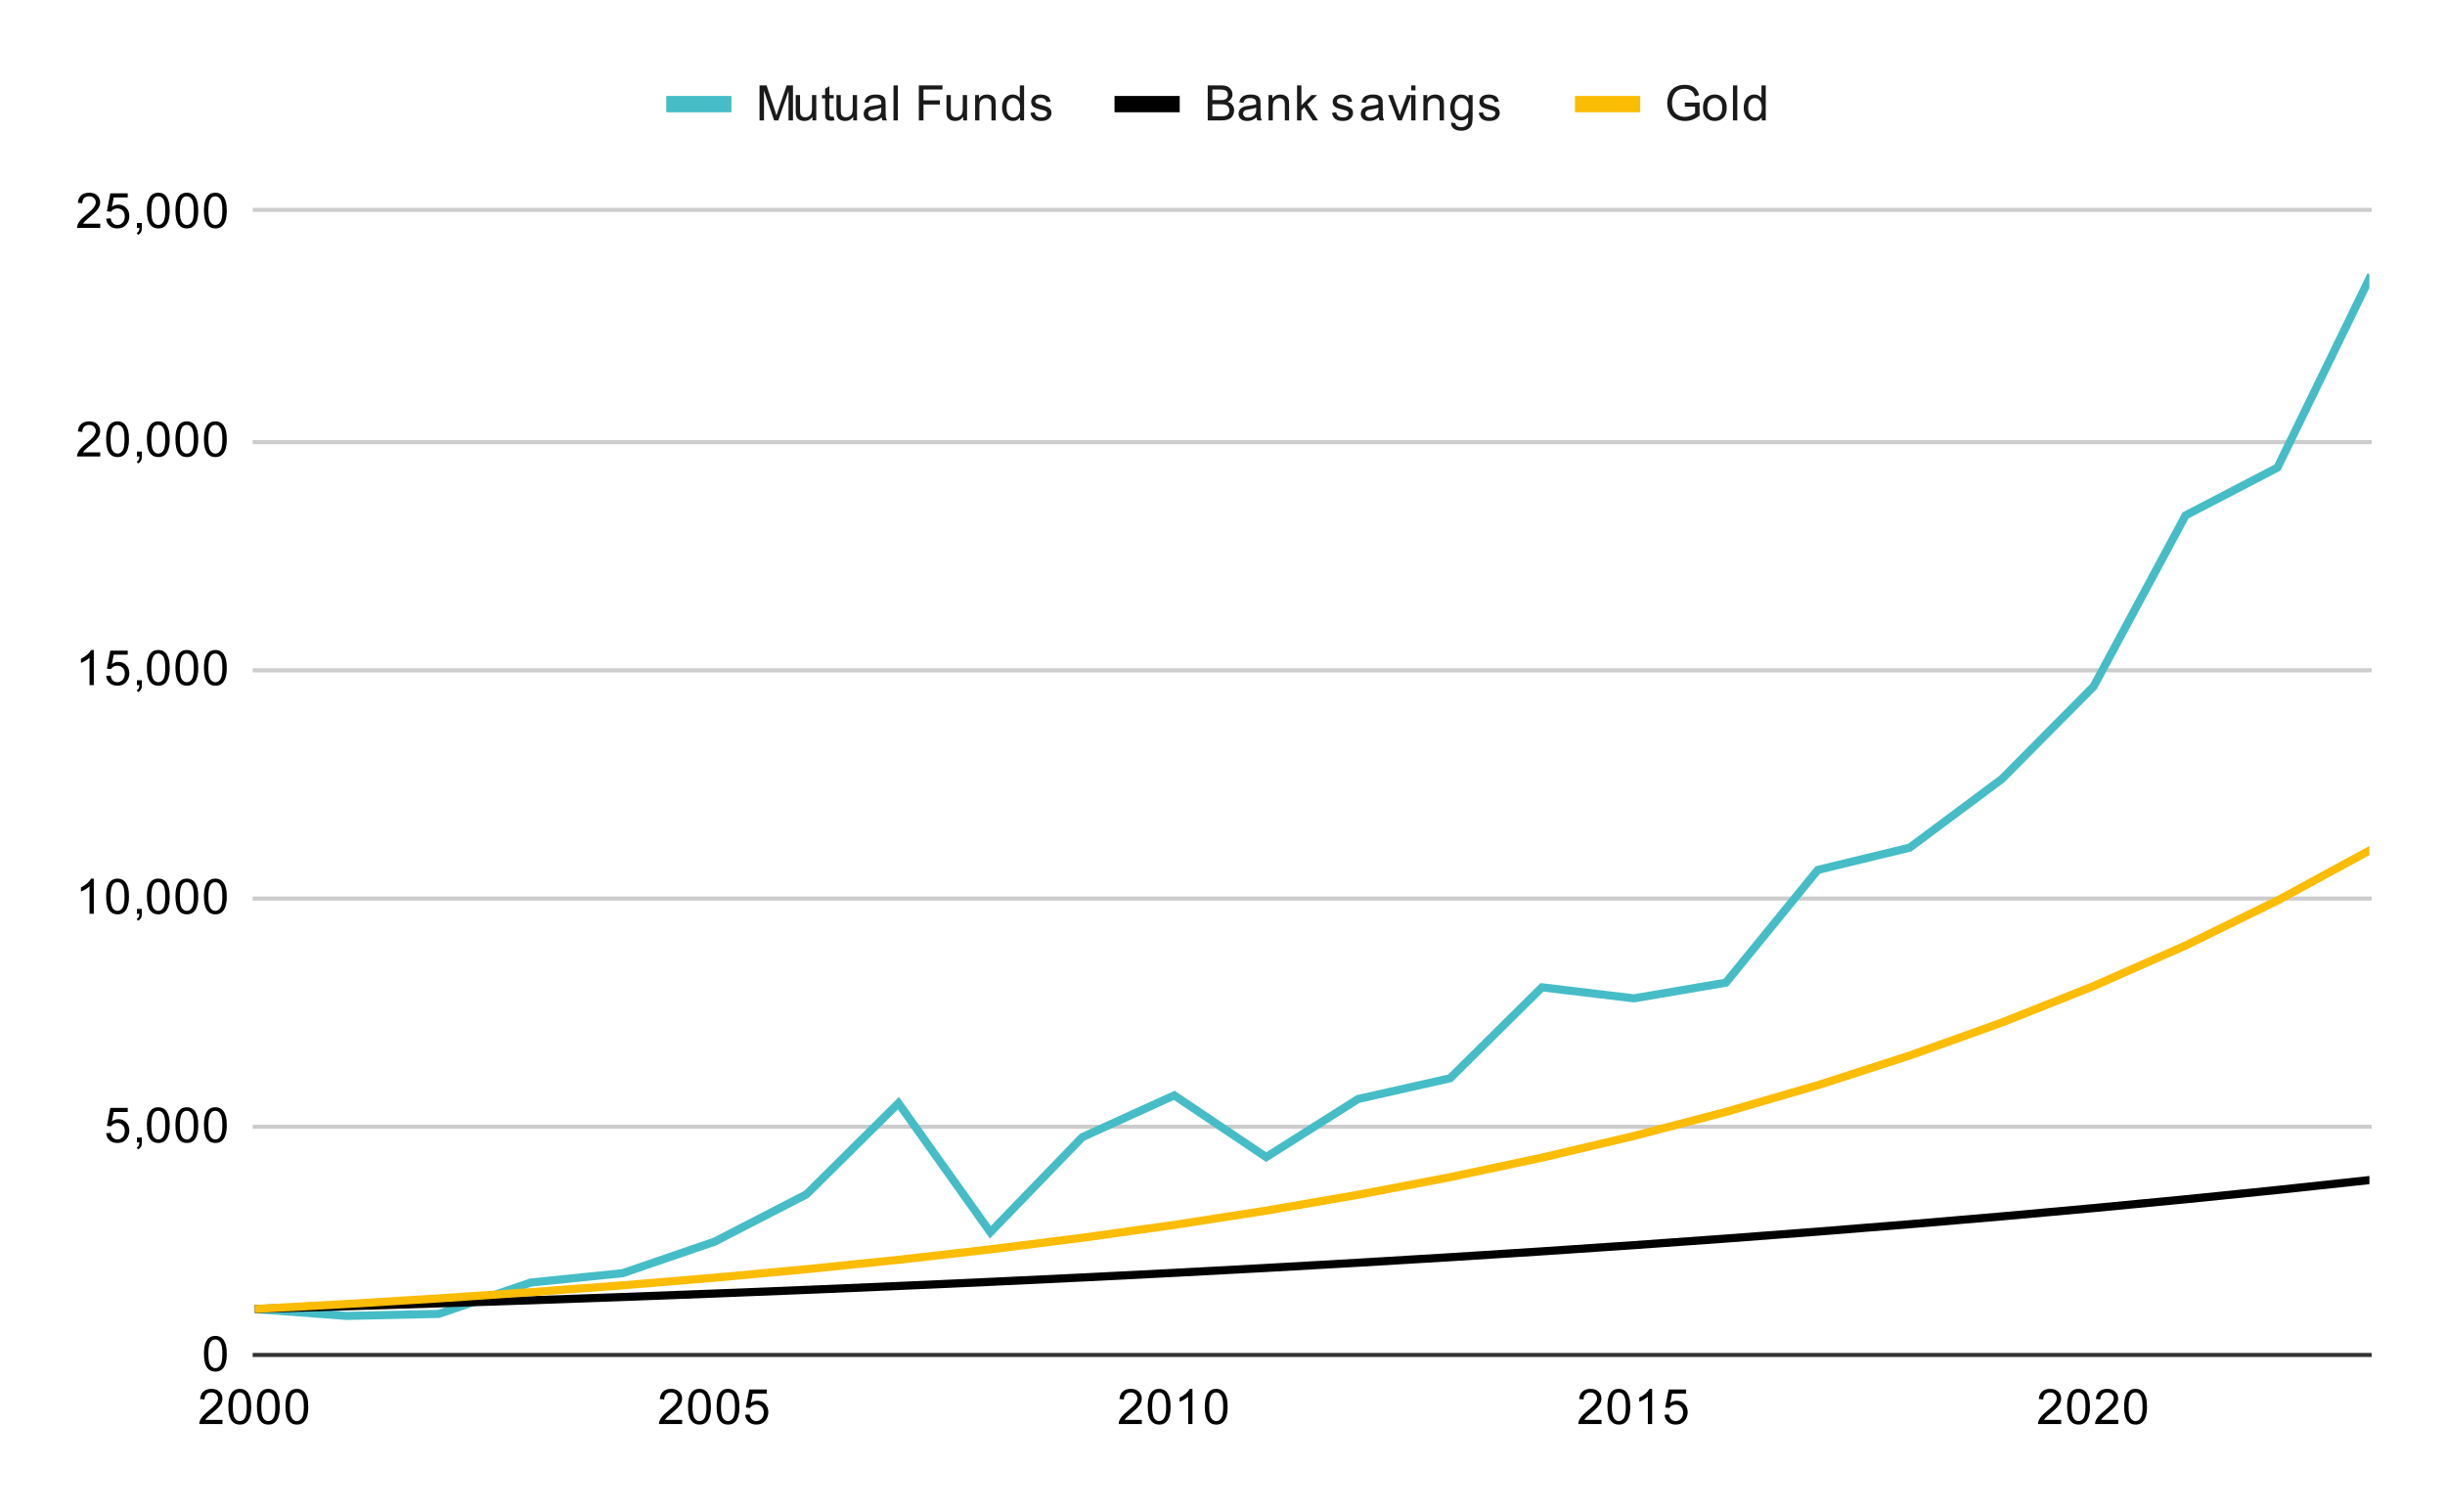 <svg version="1.1" viewBox="0.0 0.0 600.0 371.0" fill="none" stroke="none" stroke-linecap="square" stroke-miterlimit="10" width="600" height="371" xmlns:xlink="http://www.w3.org/1999/xlink" xmlns="http://www.w3.org/2000/svg"><path fill="#ffffff" d="M0 0L600.0 0L600.0 371.0L0 371.0L0 0Z" fill-rule="nonzero"/><path stroke="#333333" stroke-width="1.0" stroke-linecap="butt" d="M62.5 332.5L581.5 332.5" fill-rule="nonzero"/><path stroke="#cccccc" stroke-width="1.0" stroke-linecap="butt" d="M62.5 276.5L581.5 276.5" fill-rule="nonzero"/><path stroke="#cccccc" stroke-width="1.0" stroke-linecap="butt" d="M62.5 220.5L581.5 220.5" fill-rule="nonzero"/><path stroke="#cccccc" stroke-width="1.0" stroke-linecap="butt" d="M62.5 164.5L581.5 164.5" fill-rule="nonzero"/><path stroke="#cccccc" stroke-width="1.0" stroke-linecap="butt" d="M62.5 108.5L581.5 108.5" fill-rule="nonzero"/><path stroke="#cccccc" stroke-width="1.0" stroke-linecap="butt" d="M62.5 51.5L581.5 51.5" fill-rule="nonzero"/><clipPath id="id_0"><path d="M62.55 51.917L581.45 51.917L581.45 332.45L62.55 332.45L62.55 51.917Z" clip-rule="nonzero"/></clipPath><path stroke="#46bdc6" stroke-width="2.0" stroke-linecap="butt" clip-path="url(#id_0)" d="M62.55 321.229L85.111 322.923L107.672 322.418L130.233 314.734L152.793 312.431L175.354 304.703L197.915 293.077L220.476 270.714L243.037 302.384L265.598 279.053L288.159 268.801L310.72 283.95L333.28 269.691L355.841 264.607L378.402 242.287L400.963 244.992L423.524 241.144L446.085 213.478L468.646 208.005L491.207 191.205L513.767 168.464L536.328 126.484L558.889 114.744L581.45 68.373" fill-rule="nonzero"/><path stroke="#000000" stroke-width="2.0" stroke-linecap="butt" clip-path="url(#id_0)" d="M62.55 321.229L85.111 320.555L107.672 319.842L130.233 319.085L152.793 318.283L175.354 317.433L197.915 316.532L220.476 315.577L243.037 314.565L265.598 313.492L288.159 312.354L310.72 311.149L333.28 309.87L355.841 308.516L378.402 307.08L400.963 305.557L423.524 303.944L446.085 302.233L468.646 300.421L491.207 298.499L513.767 296.462L536.328 294.302L558.889 292.014L581.45 289.587" fill-rule="nonzero"/><path stroke="#fbbc04" stroke-width="2.0" stroke-linecap="butt" clip-path="url(#id_0)" d="M62.55 321.229L85.111 319.994L107.672 318.624L130.233 317.103L152.793 315.415L175.354 313.541L197.915 311.461L220.476 309.153L243.037 306.59L265.598 303.745L288.159 300.588L310.72 297.083L333.28 293.193L355.841 288.874L378.402 284.081L400.963 278.761L423.524 272.855L446.085 266.299L468.646 259.023L491.207 250.946L513.767 241.98L536.328 232.028L558.889 220.982L581.45 208.721" fill-rule="nonzero"/><path fill="#000000" fill-opacity="0.0" clip-path="url(#id_0)" d="M65.55 321.229C65.55 322.886 64.207 324.229 62.55 324.229C60.893 324.229 59.55 322.886 59.55 321.229C59.55 319.572 60.893 318.229 62.55 318.229C64.207 318.229 65.55 319.572 65.55 321.229Z" fill-rule="nonzero"/><path fill="#000000" fill-opacity="0.0" clip-path="url(#id_0)" d="M88.111 322.923C88.111 324.58 86.768 325.923 85.111 325.923C83.454 325.923 82.111 324.58 82.111 322.923C82.111 321.266 83.454 319.923 85.111 319.923C86.768 319.923 88.111 321.266 88.111 322.923Z" fill-rule="nonzero"/><path fill="#000000" fill-opacity="0.0" clip-path="url(#id_0)" d="M110.672 322.418C110.672 324.075 109.329 325.418 107.672 325.418C106.015 325.418 104.672 324.075 104.672 322.418C104.672 320.761 106.015 319.418 107.672 319.418C109.329 319.418 110.672 320.761 110.672 322.418Z" fill-rule="nonzero"/><path fill="#000000" fill-opacity="0.0" clip-path="url(#id_0)" d="M133.233 314.734C133.233 316.391 131.889 317.734 130.233 317.734C128.576 317.734 127.233 316.391 127.233 314.734C127.233 313.077 128.576 311.734 130.233 311.734C131.889 311.734 133.233 313.077 133.233 314.734Z" fill-rule="nonzero"/><path fill="#000000" fill-opacity="0.0" clip-path="url(#id_0)" d="M155.793 312.431C155.793 314.088 154.45 315.431 152.793 315.431C151.137 315.431 149.793 314.088 149.793 312.431C149.793 310.774 151.137 309.431 152.793 309.431C154.45 309.431 155.793 310.774 155.793 312.431Z" fill-rule="nonzero"/><path fill="#000000" fill-opacity="0.0" clip-path="url(#id_0)" d="M178.354 304.703C178.354 306.36 177.011 307.703 175.354 307.703C173.697 307.703 172.354 306.36 172.354 304.703C172.354 303.046 173.697 301.703 175.354 301.703C177.011 301.703 178.354 303.046 178.354 304.703Z" fill-rule="nonzero"/><path fill="#000000" fill-opacity="0.0" clip-path="url(#id_0)" d="M200.915 293.077C200.915 294.734 199.572 296.077 197.915 296.077C196.258 296.077 194.915 294.734 194.915 293.077C194.915 291.42 196.258 290.077 197.915 290.077C199.572 290.077 200.915 291.42 200.915 293.077Z" fill-rule="nonzero"/><path fill="#000000" fill-opacity="0.0" clip-path="url(#id_0)" d="M223.476 270.714C223.476 272.37 222.133 273.714 220.476 273.714C218.819 273.714 217.476 272.37 217.476 270.714C217.476 269.057 218.819 267.714 220.476 267.714C222.133 267.714 223.476 269.057 223.476 270.714Z" fill-rule="nonzero"/><path fill="#000000" fill-opacity="0.0" clip-path="url(#id_0)" d="M246.037 302.384C246.037 304.041 244.694 305.384 243.037 305.384C241.38 305.384 240.037 304.041 240.037 302.384C240.037 300.728 241.38 299.384 243.037 299.384C244.694 299.384 246.037 300.728 246.037 302.384Z" fill-rule="nonzero"/><path fill="#000000" fill-opacity="0.0" clip-path="url(#id_0)" d="M268.598 279.053C268.598 280.71 267.255 282.053 265.598 282.053C263.941 282.053 262.598 280.71 262.598 279.053C262.598 277.397 263.941 276.053 265.598 276.053C267.255 276.053 268.598 277.397 268.598 279.053Z" fill-rule="nonzero"/><path fill="#000000" fill-opacity="0.0" clip-path="url(#id_0)" d="M291.159 268.801C291.159 270.458 289.816 271.801 288.159 271.801C286.502 271.801 285.159 270.458 285.159 268.801C285.159 267.144 286.502 265.801 288.159 265.801C289.816 265.801 291.159 267.144 291.159 268.801Z" fill-rule="nonzero"/><path fill="#000000" fill-opacity="0.0" clip-path="url(#id_0)" d="M313.72 283.95C313.72 285.607 312.376 286.95 310.72 286.95C309.063 286.95 307.72 285.607 307.72 283.95C307.72 282.293 309.063 280.95 310.72 280.95C312.376 280.95 313.72 282.293 313.72 283.95Z" fill-rule="nonzero"/><path fill="#000000" fill-opacity="0.0" clip-path="url(#id_0)" d="M336.28 269.691C336.28 271.347 334.937 272.691 333.28 272.691C331.624 272.691 330.28 271.347 330.28 269.691C330.28 268.034 331.624 266.691 333.28 266.691C334.937 266.691 336.28 268.034 336.28 269.691Z" fill-rule="nonzero"/><path fill="#000000" fill-opacity="0.0" clip-path="url(#id_0)" d="M358.841 264.607C358.841 266.264 357.498 267.607 355.841 267.607C354.184 267.607 352.841 266.264 352.841 264.607C352.841 262.95 354.184 261.607 355.841 261.607C357.498 261.607 358.841 262.95 358.841 264.607Z" fill-rule="nonzero"/><path fill="#000000" fill-opacity="0.0" clip-path="url(#id_0)" d="M381.402 242.287C381.402 243.944 380.059 245.287 378.402 245.287C376.745 245.287 375.402 243.944 375.402 242.287C375.402 240.63 376.745 239.287 378.402 239.287C380.059 239.287 381.402 240.63 381.402 242.287Z" fill-rule="nonzero"/><path fill="#000000" fill-opacity="0.0" clip-path="url(#id_0)" d="M403.963 244.992C403.963 246.649 402.62 247.992 400.963 247.992C399.306 247.992 397.963 246.649 397.963 244.992C397.963 243.335 399.306 241.992 400.963 241.992C402.62 241.992 403.963 243.335 403.963 244.992Z" fill-rule="nonzero"/><path fill="#000000" fill-opacity="0.0" clip-path="url(#id_0)" d="M426.524 241.144C426.524 242.8 425.181 244.144 423.524 244.144C421.867 244.144 420.524 242.8 420.524 241.144C420.524 239.487 421.867 238.144 423.524 238.144C425.181 238.144 426.524 239.487 426.524 241.144Z" fill-rule="nonzero"/><path fill="#000000" fill-opacity="0.0" clip-path="url(#id_0)" d="M449.085 213.478C449.085 215.134 447.742 216.478 446.085 216.478C444.428 216.478 443.085 215.134 443.085 213.478C443.085 211.821 444.428 210.478 446.085 210.478C447.742 210.478 449.085 211.821 449.085 213.478Z" fill-rule="nonzero"/><path fill="#000000" fill-opacity="0.0" clip-path="url(#id_0)" d="M471.646 208.005C471.646 209.662 470.303 211.005 468.646 211.005C466.989 211.005 465.646 209.662 465.646 208.005C465.646 206.348 466.989 205.005 468.646 205.005C470.303 205.005 471.646 206.348 471.646 208.005Z" fill-rule="nonzero"/><path fill="#000000" fill-opacity="0.0" clip-path="url(#id_0)" d="M494.207 191.205C494.207 192.862 492.863 194.205 491.207 194.205C489.55 194.205 488.207 192.862 488.207 191.205C488.207 189.548 489.55 188.205 491.207 188.205C492.863 188.205 494.207 189.548 494.207 191.205Z" fill-rule="nonzero"/><path fill="#000000" fill-opacity="0.0" clip-path="url(#id_0)" d="M516.767 168.464C516.767 170.121 515.424 171.464 513.767 171.464C512.111 171.464 510.767 170.121 510.767 168.464C510.767 166.808 512.111 165.464 513.767 165.464C515.424 165.464 516.767 166.808 516.767 168.464Z" fill-rule="nonzero"/><path fill="#000000" fill-opacity="0.0" clip-path="url(#id_0)" d="M539.328 126.484C539.328 128.141 537.985 129.484 536.328 129.484C534.671 129.484 533.328 128.141 533.328 126.484C533.328 124.827 534.671 123.484 536.328 123.484C537.985 123.484 539.328 124.827 539.328 126.484Z" fill-rule="nonzero"/><path fill="#000000" fill-opacity="0.0" clip-path="url(#id_0)" d="M561.889 114.744C561.889 116.401 560.546 117.744 558.889 117.744C557.232 117.744 555.889 116.401 555.889 114.744C555.889 113.087 557.232 111.744 558.889 111.744C560.546 111.744 561.889 113.087 561.889 114.744Z" fill-rule="nonzero"/><path fill="#000000" fill-opacity="0.0" clip-path="url(#id_0)" d="M584.45 68.373C584.45 70.029 583.107 71.373 581.45 71.373C579.793 71.373 578.45 70.029 578.45 68.373C578.45 66.716 579.793 65.373 581.45 65.373C583.107 65.373 584.45 66.716 584.45 68.373Z" fill-rule="nonzero"/><path fill="#000000" fill-opacity="0.0" clip-path="url(#id_0)" d="M65.55 321.229C65.55 322.886 64.207 324.229 62.55 324.229C60.893 324.229 59.55 322.886 59.55 321.229C59.55 319.572 60.893 318.229 62.55 318.229C64.207 318.229 65.55 319.572 65.55 321.229Z" fill-rule="nonzero"/><path fill="#000000" fill-opacity="0.0" clip-path="url(#id_0)" d="M88.111 320.555C88.111 322.212 86.768 323.555 85.111 323.555C83.454 323.555 82.111 322.212 82.111 320.555C82.111 318.899 83.454 317.555 85.111 317.555C86.768 317.555 88.111 318.899 88.111 320.555Z" fill-rule="nonzero"/><path fill="#000000" fill-opacity="0.0" clip-path="url(#id_0)" d="M110.672 319.842C110.672 321.499 109.329 322.842 107.672 322.842C106.015 322.842 104.672 321.499 104.672 319.842C104.672 318.185 106.015 316.842 107.672 316.842C109.329 316.842 110.672 318.185 110.672 319.842Z" fill-rule="nonzero"/><path fill="#000000" fill-opacity="0.0" clip-path="url(#id_0)" d="M133.233 319.085C133.233 320.742 131.889 322.085 130.233 322.085C128.576 322.085 127.233 320.742 127.233 319.085C127.233 317.428 128.576 316.085 130.233 316.085C131.889 316.085 133.233 317.428 133.233 319.085Z" fill-rule="nonzero"/><path fill="#000000" fill-opacity="0.0" clip-path="url(#id_0)" d="M155.793 318.283C155.793 319.94 154.45 321.283 152.793 321.283C151.137 321.283 149.793 319.94 149.793 318.283C149.793 316.626 151.137 315.283 152.793 315.283C154.45 315.283 155.793 316.626 155.793 318.283Z" fill-rule="nonzero"/><path fill="#000000" fill-opacity="0.0" clip-path="url(#id_0)" d="M178.354 317.433C178.354 319.09 177.011 320.433 175.354 320.433C173.697 320.433 172.354 319.09 172.354 317.433C172.354 315.776 173.697 314.433 175.354 314.433C177.011 314.433 178.354 315.776 178.354 317.433Z" fill-rule="nonzero"/><path fill="#000000" fill-opacity="0.0" clip-path="url(#id_0)" d="M200.915 316.532C200.915 318.189 199.572 319.532 197.915 319.532C196.258 319.532 194.915 318.189 194.915 316.532C194.915 314.875 196.258 313.532 197.915 313.532C199.572 313.532 200.915 314.875 200.915 316.532Z" fill-rule="nonzero"/><path fill="#000000" fill-opacity="0.0" clip-path="url(#id_0)" d="M223.476 315.577C223.476 317.234 222.133 318.577 220.476 318.577C218.819 318.577 217.476 317.234 217.476 315.577C217.476 313.92 218.819 312.577 220.476 312.577C222.133 312.577 223.476 313.92 223.476 315.577Z" fill-rule="nonzero"/><path fill="#000000" fill-opacity="0.0" clip-path="url(#id_0)" d="M246.037 314.565C246.037 316.222 244.694 317.565 243.037 317.565C241.38 317.565 240.037 316.222 240.037 314.565C240.037 312.908 241.38 311.565 243.037 311.565C244.694 311.565 246.037 312.908 246.037 314.565Z" fill-rule="nonzero"/><path fill="#000000" fill-opacity="0.0" clip-path="url(#id_0)" d="M268.598 313.492C268.598 315.149 267.255 316.492 265.598 316.492C263.941 316.492 262.598 315.149 262.598 313.492C262.598 311.835 263.941 310.492 265.598 310.492C267.255 310.492 268.598 311.835 268.598 313.492Z" fill-rule="nonzero"/><path fill="#000000" fill-opacity="0.0" clip-path="url(#id_0)" d="M291.159 312.354C291.159 314.011 289.816 315.354 288.159 315.354C286.502 315.354 285.159 314.011 285.159 312.354C285.159 310.697 286.502 309.354 288.159 309.354C289.816 309.354 291.159 310.697 291.159 312.354Z" fill-rule="nonzero"/><path fill="#000000" fill-opacity="0.0" clip-path="url(#id_0)" d="M313.72 311.149C313.72 312.805 312.376 314.149 310.72 314.149C309.063 314.149 307.72 312.805 307.72 311.149C307.72 309.492 309.063 308.149 310.72 308.149C312.376 308.149 313.72 309.492 313.72 311.149Z" fill-rule="nonzero"/><path fill="#000000" fill-opacity="0.0" clip-path="url(#id_0)" d="M336.28 309.87C336.28 311.527 334.937 312.87 333.28 312.87C331.624 312.87 330.28 311.527 330.28 309.87C330.28 308.214 331.624 306.87 333.28 306.87C334.937 306.87 336.28 308.214 336.28 309.87Z" fill-rule="nonzero"/><path fill="#000000" fill-opacity="0.0" clip-path="url(#id_0)" d="M358.841 308.516C358.841 310.173 357.498 311.516 355.841 311.516C354.184 311.516 352.841 310.173 352.841 308.516C352.841 306.859 354.184 305.516 355.841 305.516C357.498 305.516 358.841 306.859 358.841 308.516Z" fill-rule="nonzero"/><path fill="#000000" fill-opacity="0.0" clip-path="url(#id_0)" d="M381.402 307.08C381.402 308.736 380.059 310.08 378.402 310.08C376.745 310.08 375.402 308.736 375.402 307.08C375.402 305.423 376.745 304.08 378.402 304.08C380.059 304.08 381.402 305.423 381.402 307.08Z" fill-rule="nonzero"/><path fill="#000000" fill-opacity="0.0" clip-path="url(#id_0)" d="M403.963 305.557C403.963 307.214 402.62 308.557 400.963 308.557C399.306 308.557 397.963 307.214 397.963 305.557C397.963 303.901 399.306 302.557 400.963 302.557C402.62 302.557 403.963 303.901 403.963 305.557Z" fill-rule="nonzero"/><path fill="#000000" fill-opacity="0.0" clip-path="url(#id_0)" d="M426.524 303.944C426.524 305.601 425.181 306.944 423.524 306.944C421.867 306.944 420.524 305.601 420.524 303.944C420.524 302.287 421.867 300.944 423.524 300.944C425.181 300.944 426.524 302.287 426.524 303.944Z" fill-rule="nonzero"/><path fill="#000000" fill-opacity="0.0" clip-path="url(#id_0)" d="M449.085 302.233C449.085 303.89 447.742 305.233 446.085 305.233C444.428 305.233 443.085 303.89 443.085 302.233C443.085 300.577 444.428 299.233 446.085 299.233C447.742 299.233 449.085 300.577 449.085 302.233Z" fill-rule="nonzero"/><path fill="#000000" fill-opacity="0.0" clip-path="url(#id_0)" d="M471.646 300.421C471.646 302.077 470.303 303.421 468.646 303.421C466.989 303.421 465.646 302.077 465.646 300.421C465.646 298.764 466.989 297.421 468.646 297.421C470.303 297.421 471.646 298.764 471.646 300.421Z" fill-rule="nonzero"/><path fill="#000000" fill-opacity="0.0" clip-path="url(#id_0)" d="M494.207 298.499C494.207 300.156 492.863 301.499 491.207 301.499C489.55 301.499 488.207 300.156 488.207 298.499C488.207 296.842 489.55 295.499 491.207 295.499C492.863 295.499 494.207 296.842 494.207 298.499Z" fill-rule="nonzero"/><path fill="#000000" fill-opacity="0.0" clip-path="url(#id_0)" d="M516.767 296.462C516.767 298.119 515.424 299.462 513.767 299.462C512.111 299.462 510.767 298.119 510.767 296.462C510.767 294.805 512.111 293.462 513.767 293.462C515.424 293.462 516.767 294.805 516.767 296.462Z" fill-rule="nonzero"/><path fill="#000000" fill-opacity="0.0" clip-path="url(#id_0)" d="M539.328 294.302C539.328 295.959 537.985 297.302 536.328 297.302C534.671 297.302 533.328 295.959 533.328 294.302C533.328 292.646 534.671 291.302 536.328 291.302C537.985 291.302 539.328 292.646 539.328 294.302Z" fill-rule="nonzero"/><path fill="#000000" fill-opacity="0.0" clip-path="url(#id_0)" d="M561.889 292.014C561.889 293.67 560.546 295.014 558.889 295.014C557.232 295.014 555.889 293.67 555.889 292.014C555.889 290.357 557.232 289.014 558.889 289.014C560.546 289.014 561.889 290.357 561.889 292.014Z" fill-rule="nonzero"/><path fill="#000000" fill-opacity="0.0" clip-path="url(#id_0)" d="M584.45 289.587C584.45 291.244 583.107 292.587 581.45 292.587C579.793 292.587 578.45 291.244 578.45 289.587C578.45 287.93 579.793 286.587 581.45 286.587C583.107 286.587 584.45 287.93 584.45 289.587Z" fill-rule="nonzero"/><path fill="#000000" fill-opacity="0.0" clip-path="url(#id_0)" d="M65.55 321.229C65.55 322.886 64.207 324.229 62.55 324.229C60.893 324.229 59.55 322.886 59.55 321.229C59.55 319.572 60.893 318.229 62.55 318.229C64.207 318.229 65.55 319.572 65.55 321.229Z" fill-rule="nonzero"/><path fill="#000000" fill-opacity="0.0" clip-path="url(#id_0)" d="M88.111 319.994C88.111 321.651 86.768 322.994 85.111 322.994C83.454 322.994 82.111 321.651 82.111 319.994C82.111 318.337 83.454 316.994 85.111 316.994C86.768 316.994 88.111 318.337 88.111 319.994Z" fill-rule="nonzero"/><path fill="#000000" fill-opacity="0.0" clip-path="url(#id_0)" d="M110.672 318.624C110.672 320.281 109.329 321.624 107.672 321.624C106.015 321.624 104.672 320.281 104.672 318.624C104.672 316.967 106.015 315.624 107.672 315.624C109.329 315.624 110.672 316.967 110.672 318.624Z" fill-rule="nonzero"/><path fill="#000000" fill-opacity="0.0" clip-path="url(#id_0)" d="M133.233 317.103C133.233 318.76 131.889 320.103 130.233 320.103C128.576 320.103 127.233 318.76 127.233 317.103C127.233 315.447 128.576 314.103 130.233 314.103C131.889 314.103 133.233 315.447 133.233 317.103Z" fill-rule="nonzero"/><path fill="#000000" fill-opacity="0.0" clip-path="url(#id_0)" d="M155.793 315.415C155.793 317.072 154.45 318.415 152.793 318.415C151.137 318.415 149.793 317.072 149.793 315.415C149.793 313.758 151.137 312.415 152.793 312.415C154.45 312.415 155.793 313.758 155.793 315.415Z" fill-rule="nonzero"/><path fill="#000000" fill-opacity="0.0" clip-path="url(#id_0)" d="M178.354 313.541C178.354 315.198 177.011 316.541 175.354 316.541C173.697 316.541 172.354 315.198 172.354 313.541C172.354 311.885 173.697 310.541 175.354 310.541C177.011 310.541 178.354 311.885 178.354 313.541Z" fill-rule="nonzero"/><path fill="#000000" fill-opacity="0.0" clip-path="url(#id_0)" d="M200.915 311.461C200.915 313.118 199.572 314.461 197.915 314.461C196.258 314.461 194.915 313.118 194.915 311.461C194.915 309.805 196.258 308.461 197.915 308.461C199.572 308.461 200.915 309.805 200.915 311.461Z" fill-rule="nonzero"/><path fill="#000000" fill-opacity="0.0" clip-path="url(#id_0)" d="M223.476 309.153C223.476 310.81 222.133 312.153 220.476 312.153C218.819 312.153 217.476 310.81 217.476 309.153C217.476 307.496 218.819 306.153 220.476 306.153C222.133 306.153 223.476 307.496 223.476 309.153Z" fill-rule="nonzero"/><path fill="#000000" fill-opacity="0.0" clip-path="url(#id_0)" d="M246.037 306.59C246.037 308.247 244.694 309.59 243.037 309.59C241.38 309.59 240.037 308.247 240.037 306.59C240.037 304.933 241.38 303.59 243.037 303.59C244.694 303.59 246.037 304.933 246.037 306.59Z" fill-rule="nonzero"/><path fill="#000000" fill-opacity="0.0" clip-path="url(#id_0)" d="M268.598 303.745C268.598 305.402 267.255 306.745 265.598 306.745C263.941 306.745 262.598 305.402 262.598 303.745C262.598 302.089 263.941 300.745 265.598 300.745C267.255 300.745 268.598 302.089 268.598 303.745Z" fill-rule="nonzero"/><path fill="#000000" fill-opacity="0.0" clip-path="url(#id_0)" d="M291.159 300.588C291.159 302.245 289.816 303.588 288.159 303.588C286.502 303.588 285.159 302.245 285.159 300.588C285.159 298.931 286.502 297.588 288.159 297.588C289.816 297.588 291.159 298.931 291.159 300.588Z" fill-rule="nonzero"/><path fill="#000000" fill-opacity="0.0" clip-path="url(#id_0)" d="M313.72 297.083C313.72 298.74 312.376 300.083 310.72 300.083C309.063 300.083 307.72 298.74 307.72 297.083C307.72 295.426 309.063 294.083 310.72 294.083C312.376 294.083 313.72 295.426 313.72 297.083Z" fill-rule="nonzero"/><path fill="#000000" fill-opacity="0.0" clip-path="url(#id_0)" d="M336.28 293.193C336.28 294.85 334.937 296.193 333.28 296.193C331.624 296.193 330.28 294.85 330.28 293.193C330.28 291.536 331.624 290.193 333.28 290.193C334.937 290.193 336.28 291.536 336.28 293.193Z" fill-rule="nonzero"/><path fill="#000000" fill-opacity="0.0" clip-path="url(#id_0)" d="M358.841 288.874C358.841 290.531 357.498 291.874 355.841 291.874C354.184 291.874 352.841 290.531 352.841 288.874C352.841 287.218 354.184 285.874 355.841 285.874C357.498 285.874 358.841 287.218 358.841 288.874Z" fill-rule="nonzero"/><path fill="#000000" fill-opacity="0.0" clip-path="url(#id_0)" d="M381.402 284.081C381.402 285.738 380.059 287.081 378.402 287.081C376.745 287.081 375.402 285.738 375.402 284.081C375.402 282.424 376.745 281.081 378.402 281.081C380.059 281.081 381.402 282.424 381.402 284.081Z" fill-rule="nonzero"/><path fill="#000000" fill-opacity="0.0" clip-path="url(#id_0)" d="M403.963 278.761C403.963 280.417 402.62 281.761 400.963 281.761C399.306 281.761 397.963 280.417 397.963 278.761C397.963 277.104 399.306 275.761 400.963 275.761C402.62 275.761 403.963 277.104 403.963 278.761Z" fill-rule="nonzero"/><path fill="#000000" fill-opacity="0.0" clip-path="url(#id_0)" d="M426.524 272.855C426.524 274.512 425.181 275.855 423.524 275.855C421.867 275.855 420.524 274.512 420.524 272.855C420.524 271.198 421.867 269.855 423.524 269.855C425.181 269.855 426.524 271.198 426.524 272.855Z" fill-rule="nonzero"/><path fill="#000000" fill-opacity="0.0" clip-path="url(#id_0)" d="M449.085 266.299C449.085 267.956 447.742 269.299 446.085 269.299C444.428 269.299 443.085 267.956 443.085 266.299C443.085 264.642 444.428 263.299 446.085 263.299C447.742 263.299 449.085 264.642 449.085 266.299Z" fill-rule="nonzero"/><path fill="#000000" fill-opacity="0.0" clip-path="url(#id_0)" d="M471.646 259.023C471.646 260.679 470.303 262.023 468.646 262.023C466.989 262.023 465.646 260.679 465.646 259.023C465.646 257.366 466.989 256.023 468.646 256.023C470.303 256.023 471.646 257.366 471.646 259.023Z" fill-rule="nonzero"/><path fill="#000000" fill-opacity="0.0" clip-path="url(#id_0)" d="M494.207 250.946C494.207 252.602 492.863 253.946 491.207 253.946C489.55 253.946 488.207 252.602 488.207 250.946C488.207 249.289 489.55 247.946 491.207 247.946C492.863 247.946 494.207 249.289 494.207 250.946Z" fill-rule="nonzero"/><path fill="#000000" fill-opacity="0.0" clip-path="url(#id_0)" d="M516.767 241.98C516.767 243.637 515.424 244.98 513.767 244.98C512.111 244.98 510.767 243.637 510.767 241.98C510.767 240.323 512.111 238.98 513.767 238.98C515.424 238.98 516.767 240.323 516.767 241.98Z" fill-rule="nonzero"/><path fill="#000000" fill-opacity="0.0" clip-path="url(#id_0)" d="M539.328 232.028C539.328 233.685 537.985 235.028 536.328 235.028C534.671 235.028 533.328 233.685 533.328 232.028C533.328 230.372 534.671 229.028 536.328 229.028C537.985 229.028 539.328 230.372 539.328 232.028Z" fill-rule="nonzero"/><path fill="#000000" fill-opacity="0.0" clip-path="url(#id_0)" d="M561.889 220.982C561.889 222.639 560.546 223.982 558.889 223.982C557.232 223.982 555.889 222.639 555.889 220.982C555.889 219.325 557.232 217.982 558.889 217.982C560.546 217.982 561.889 219.325 561.889 220.982Z" fill-rule="nonzero"/><path fill="#000000" fill-opacity="0.0" clip-path="url(#id_0)" d="M584.45 208.721C584.45 210.377 583.107 211.721 581.45 211.721C579.793 211.721 578.45 210.377 578.45 208.721C578.45 207.064 579.793 205.721 581.45 205.721C583.107 205.721 584.45 207.064 584.45 208.721Z" fill-rule="nonzero"/><path fill="#000000" d="M50.05 332.216Q50.05 330.684 50.362 329.762Q50.675 328.825 51.284 328.325Q51.909 327.825 52.847 327.825Q53.534 327.825 54.05 328.106Q54.581 328.387 54.925 328.919Q55.269 329.434 55.456 330.184Q55.644 330.934 55.644 332.216Q55.644 333.731 55.331 334.653Q55.034 335.575 54.409 336.091Q53.8 336.591 52.847 336.591Q51.612 336.591 50.894 335.7Q50.05 334.637 50.05 332.216ZM51.128 332.216Q51.128 334.325 51.628 335.028Q52.128 335.731 52.847 335.731Q53.581 335.731 54.066 335.028Q54.566 334.325 54.566 332.216Q54.566 330.091 54.066 329.403Q53.581 328.7 52.831 328.7Q52.112 328.7 51.675 329.309Q51.128 330.091 51.128 332.216Z" fill-rule="nonzero"/><path fill="#000000" d="M26.05 278.093L27.159 278Q27.284 278.812 27.722 279.218Q28.175 279.625 28.816 279.625Q29.566 279.625 30.097 279.046Q30.628 278.468 30.628 277.531Q30.628 276.625 30.113 276.109Q29.613 275.578 28.784 275.578Q28.284 275.578 27.863 275.812Q27.456 276.046 27.222 276.406L26.238 276.281L27.066 271.875L31.347 271.875L31.347 272.875L27.909 272.875L27.456 275.187Q28.222 274.64 29.066 274.64Q30.191 274.64 30.956 275.421Q31.738 276.203 31.738 277.437Q31.738 278.593 31.066 279.453Q30.238 280.484 28.816 280.484Q27.644 280.484 26.894 279.828Q26.159 279.171 26.05 278.093ZM33.612 280.343L33.612 279.14L34.816 279.14L34.816 280.343Q34.816 281 34.581 281.406Q34.347 281.828 33.847 282.046L33.55 281.593Q33.878 281.453 34.034 281.156Q34.191 280.875 34.222 280.343L33.612 280.343ZM36.05 276.109Q36.05 274.578 36.362 273.656Q36.675 272.718 37.284 272.218Q37.909 271.718 38.847 271.718Q39.534 271.718 40.05 272Q40.581 272.281 40.925 272.812Q41.269 273.328 41.456 274.078Q41.644 274.828 41.644 276.109Q41.644 277.625 41.331 278.546Q41.034 279.468 40.409 279.984Q39.8 280.484 38.847 280.484Q37.612 280.484 36.894 279.593Q36.05 278.531 36.05 276.109ZM37.128 276.109Q37.128 278.218 37.628 278.921Q38.128 279.625 38.847 279.625Q39.581 279.625 40.066 278.921Q40.566 278.218 40.566 276.109Q40.566 273.984 40.066 273.296Q39.581 272.593 38.831 272.593Q38.112 272.593 37.675 273.203Q37.128 273.984 37.128 276.109ZM43.05 276.109Q43.05 274.578 43.362 273.656Q43.675 272.718 44.284 272.218Q44.909 271.718 45.847 271.718Q46.534 271.718 47.05 272Q47.581 272.281 47.925 272.812Q48.269 273.328 48.456 274.078Q48.644 274.828 48.644 276.109Q48.644 277.625 48.331 278.546Q48.034 279.468 47.409 279.984Q46.8 280.484 45.847 280.484Q44.612 280.484 43.894 279.593Q43.05 278.531 43.05 276.109ZM44.128 276.109Q44.128 278.218 44.628 278.921Q45.128 279.625 45.847 279.625Q46.581 279.625 47.066 278.921Q47.566 278.218 47.566 276.109Q47.566 273.984 47.066 273.296Q46.581 272.593 45.831 272.593Q45.112 272.593 44.675 273.203Q44.128 273.984 44.128 276.109ZM50.05 276.109Q50.05 274.578 50.362 273.656Q50.675 272.718 51.284 272.218Q51.909 271.718 52.847 271.718Q53.534 271.718 54.05 272Q54.581 272.281 54.925 272.812Q55.269 273.328 55.456 274.078Q55.644 274.828 55.644 276.109Q55.644 277.625 55.331 278.546Q55.034 279.468 54.409 279.984Q53.8 280.484 52.847 280.484Q51.612 280.484 50.894 279.593Q50.05 278.531 50.05 276.109ZM51.128 276.109Q51.128 278.218 51.628 278.921Q52.128 279.625 52.847 279.625Q53.581 279.625 54.066 278.921Q54.566 278.218 54.566 276.109Q54.566 273.984 54.066 273.296Q53.581 272.593 52.831 272.593Q52.112 272.593 51.675 273.203Q51.128 273.984 51.128 276.109Z" fill-rule="nonzero"/><path fill="#000000" d="M23.019 224.237L21.972 224.237L21.972 217.518Q21.581 217.877 20.956 218.252Q20.347 218.612 19.863 218.784L19.863 217.768Q20.738 217.346 21.394 216.768Q22.066 216.174 22.347 215.612L23.019 215.612L23.019 224.237ZM26.05 220.002Q26.05 218.471 26.363 217.549Q26.675 216.612 27.284 216.112Q27.909 215.612 28.847 215.612Q29.534 215.612 30.05 215.893Q30.581 216.174 30.925 216.705Q31.269 217.221 31.456 217.971Q31.644 218.721 31.644 220.002Q31.644 221.518 31.331 222.44Q31.034 223.362 30.409 223.877Q29.8 224.377 28.847 224.377Q27.613 224.377 26.894 223.487Q26.05 222.424 26.05 220.002ZM27.128 220.002Q27.128 222.112 27.628 222.815Q28.128 223.518 28.847 223.518Q29.581 223.518 30.066 222.815Q30.566 222.112 30.566 220.002Q30.566 217.877 30.066 217.19Q29.581 216.487 28.831 216.487Q28.113 216.487 27.675 217.096Q27.128 217.877 27.128 220.002ZM33.612 224.237L33.612 223.034L34.816 223.034L34.816 224.237Q34.816 224.893 34.581 225.299Q34.347 225.721 33.847 225.94L33.55 225.487Q33.878 225.346 34.034 225.049Q34.191 224.768 34.222 224.237L33.612 224.237ZM36.05 220.002Q36.05 218.471 36.362 217.549Q36.675 216.612 37.284 216.112Q37.909 215.612 38.847 215.612Q39.534 215.612 40.05 215.893Q40.581 216.174 40.925 216.705Q41.269 217.221 41.456 217.971Q41.644 218.721 41.644 220.002Q41.644 221.518 41.331 222.44Q41.034 223.362 40.409 223.877Q39.8 224.377 38.847 224.377Q37.612 224.377 36.894 223.487Q36.05 222.424 36.05 220.002ZM37.128 220.002Q37.128 222.112 37.628 222.815Q38.128 223.518 38.847 223.518Q39.581 223.518 40.066 222.815Q40.566 222.112 40.566 220.002Q40.566 217.877 40.066 217.19Q39.581 216.487 38.831 216.487Q38.112 216.487 37.675 217.096Q37.128 217.877 37.128 220.002ZM43.05 220.002Q43.05 218.471 43.362 217.549Q43.675 216.612 44.284 216.112Q44.909 215.612 45.847 215.612Q46.534 215.612 47.05 215.893Q47.581 216.174 47.925 216.705Q48.269 217.221 48.456 217.971Q48.644 218.721 48.644 220.002Q48.644 221.518 48.331 222.44Q48.034 223.362 47.409 223.877Q46.8 224.377 45.847 224.377Q44.612 224.377 43.894 223.487Q43.05 222.424 43.05 220.002ZM44.128 220.002Q44.128 222.112 44.628 222.815Q45.128 223.518 45.847 223.518Q46.581 223.518 47.066 222.815Q47.566 222.112 47.566 220.002Q47.566 217.877 47.066 217.19Q46.581 216.487 45.831 216.487Q45.112 216.487 44.675 217.096Q44.128 217.877 44.128 220.002ZM50.05 220.002Q50.05 218.471 50.362 217.549Q50.675 216.612 51.284 216.112Q51.909 215.612 52.847 215.612Q53.534 215.612 54.05 215.893Q54.581 216.174 54.925 216.705Q55.269 217.221 55.456 217.971Q55.644 218.721 55.644 220.002Q55.644 221.518 55.331 222.44Q55.034 223.362 54.409 223.877Q53.8 224.377 52.847 224.377Q51.612 224.377 50.894 223.487Q50.05 222.424 50.05 220.002ZM51.128 220.002Q51.128 222.112 51.628 222.815Q52.128 223.518 52.847 223.518Q53.581 223.518 54.066 222.815Q54.566 222.112 54.566 220.002Q54.566 217.877 54.066 217.19Q53.581 216.487 52.831 216.487Q52.112 216.487 51.675 217.096Q51.128 217.877 51.128 220.002Z" fill-rule="nonzero"/><path fill="#000000" d="M23.019 168.13L21.972 168.13L21.972 161.411Q21.581 161.771 20.956 162.146Q20.347 162.505 19.863 162.677L19.863 161.661Q20.738 161.239 21.394 160.661Q22.066 160.067 22.347 159.505L23.019 159.505L23.019 168.13ZM26.05 165.88L27.159 165.786Q27.284 166.599 27.722 167.005Q28.175 167.411 28.816 167.411Q29.566 167.411 30.097 166.833Q30.628 166.255 30.628 165.317Q30.628 164.411 30.113 163.896Q29.613 163.364 28.784 163.364Q28.284 163.364 27.863 163.599Q27.456 163.833 27.222 164.192L26.238 164.067L27.066 159.661L31.347 159.661L31.347 160.661L27.909 160.661L27.456 162.974Q28.222 162.427 29.066 162.427Q30.191 162.427 30.956 163.208Q31.738 163.989 31.738 165.224Q31.738 166.38 31.066 167.239Q30.238 168.271 28.816 168.271Q27.644 168.271 26.894 167.614Q26.159 166.958 26.05 165.88ZM33.612 168.13L33.612 166.927L34.816 166.927L34.816 168.13Q34.816 168.786 34.581 169.192Q34.347 169.614 33.847 169.833L33.55 169.38Q33.878 169.239 34.034 168.942Q34.191 168.661 34.222 168.13L33.612 168.13ZM36.05 163.896Q36.05 162.364 36.362 161.442Q36.675 160.505 37.284 160.005Q37.909 159.505 38.847 159.505Q39.534 159.505 40.05 159.786Q40.581 160.067 40.925 160.599Q41.269 161.114 41.456 161.864Q41.644 162.614 41.644 163.896Q41.644 165.411 41.331 166.333Q41.034 167.255 40.409 167.771Q39.8 168.271 38.847 168.271Q37.612 168.271 36.894 167.38Q36.05 166.317 36.05 163.896ZM37.128 163.896Q37.128 166.005 37.628 166.708Q38.128 167.411 38.847 167.411Q39.581 167.411 40.066 166.708Q40.566 166.005 40.566 163.896Q40.566 161.771 40.066 161.083Q39.581 160.38 38.831 160.38Q38.112 160.38 37.675 160.989Q37.128 161.771 37.128 163.896ZM43.05 163.896Q43.05 162.364 43.362 161.442Q43.675 160.505 44.284 160.005Q44.909 159.505 45.847 159.505Q46.534 159.505 47.05 159.786Q47.581 160.067 47.925 160.599Q48.269 161.114 48.456 161.864Q48.644 162.614 48.644 163.896Q48.644 165.411 48.331 166.333Q48.034 167.255 47.409 167.771Q46.8 168.271 45.847 168.271Q44.612 168.271 43.894 167.38Q43.05 166.317 43.05 163.896ZM44.128 163.896Q44.128 166.005 44.628 166.708Q45.128 167.411 45.847 167.411Q46.581 167.411 47.066 166.708Q47.566 166.005 47.566 163.896Q47.566 161.771 47.066 161.083Q46.581 160.38 45.831 160.38Q45.112 160.38 44.675 160.989Q44.128 161.771 44.128 163.896ZM50.05 163.896Q50.05 162.364 50.362 161.442Q50.675 160.505 51.284 160.005Q51.909 159.505 52.847 159.505Q53.534 159.505 54.05 159.786Q54.581 160.067 54.925 160.599Q55.269 161.114 55.456 161.864Q55.644 162.614 55.644 163.896Q55.644 165.411 55.331 166.333Q55.034 167.255 54.409 167.771Q53.8 168.271 52.847 168.271Q51.612 168.271 50.894 167.38Q50.05 166.317 50.05 163.896ZM51.128 163.896Q51.128 166.005 51.628 166.708Q52.128 167.411 52.847 167.411Q53.581 167.411 54.066 166.708Q54.566 166.005 54.566 163.896Q54.566 161.771 54.066 161.083Q53.581 160.38 52.831 160.38Q52.112 160.38 51.675 160.989Q51.128 161.771 51.128 163.896Z" fill-rule="nonzero"/><path fill="#000000" d="M24.597 111.008L24.597 112.023L18.909 112.023Q18.909 111.648 19.034 111.289Q19.253 110.711 19.722 110.148Q20.206 109.586 21.113 108.851Q22.519 107.695 23.003 107.023Q23.503 106.351 23.503 105.758Q23.503 105.133 23.05 104.711Q22.597 104.273 21.878 104.273Q21.113 104.273 20.659 104.726Q20.206 105.18 20.191 105.992L19.113 105.883Q19.222 104.664 19.941 104.039Q20.675 103.398 21.909 103.398Q23.144 103.398 23.863 104.086Q24.581 104.773 24.581 105.789Q24.581 106.305 24.363 106.805Q24.159 107.289 23.659 107.851Q23.175 108.398 22.05 109.351Q21.097 110.148 20.816 110.445Q20.55 110.726 20.378 111.008L24.597 111.008ZM26.05 107.789Q26.05 106.258 26.363 105.336Q26.675 104.398 27.284 103.898Q27.909 103.398 28.847 103.398Q29.534 103.398 30.05 103.68Q30.581 103.961 30.925 104.492Q31.269 105.008 31.456 105.758Q31.644 106.508 31.644 107.789Q31.644 109.305 31.331 110.226Q31.034 111.148 30.409 111.664Q29.8 112.164 28.847 112.164Q27.613 112.164 26.894 111.273Q26.05 110.211 26.05 107.789ZM27.128 107.789Q27.128 109.898 27.628 110.601Q28.128 111.305 28.847 111.305Q29.581 111.305 30.066 110.601Q30.566 109.898 30.566 107.789Q30.566 105.664 30.066 104.976Q29.581 104.273 28.831 104.273Q28.113 104.273 27.675 104.883Q27.128 105.664 27.128 107.789ZM33.612 112.023L33.612 110.82L34.816 110.82L34.816 112.023Q34.816 112.68 34.581 113.086Q34.347 113.508 33.847 113.726L33.55 113.273Q33.878 113.133 34.034 112.836Q34.191 112.555 34.222 112.023L33.612 112.023ZM36.05 107.789Q36.05 106.258 36.362 105.336Q36.675 104.398 37.284 103.898Q37.909 103.398 38.847 103.398Q39.534 103.398 40.05 103.68Q40.581 103.961 40.925 104.492Q41.269 105.008 41.456 105.758Q41.644 106.508 41.644 107.789Q41.644 109.305 41.331 110.226Q41.034 111.148 40.409 111.664Q39.8 112.164 38.847 112.164Q37.612 112.164 36.894 111.273Q36.05 110.211 36.05 107.789ZM37.128 107.789Q37.128 109.898 37.628 110.601Q38.128 111.305 38.847 111.305Q39.581 111.305 40.066 110.601Q40.566 109.898 40.566 107.789Q40.566 105.664 40.066 104.976Q39.581 104.273 38.831 104.273Q38.112 104.273 37.675 104.883Q37.128 105.664 37.128 107.789ZM43.05 107.789Q43.05 106.258 43.362 105.336Q43.675 104.398 44.284 103.898Q44.909 103.398 45.847 103.398Q46.534 103.398 47.05 103.68Q47.581 103.961 47.925 104.492Q48.269 105.008 48.456 105.758Q48.644 106.508 48.644 107.789Q48.644 109.305 48.331 110.226Q48.034 111.148 47.409 111.664Q46.8 112.164 45.847 112.164Q44.612 112.164 43.894 111.273Q43.05 110.211 43.05 107.789ZM44.128 107.789Q44.128 109.898 44.628 110.601Q45.128 111.305 45.847 111.305Q46.581 111.305 47.066 110.601Q47.566 109.898 47.566 107.789Q47.566 105.664 47.066 104.976Q46.581 104.273 45.831 104.273Q45.112 104.273 44.675 104.883Q44.128 105.664 44.128 107.789ZM50.05 107.789Q50.05 106.258 50.362 105.336Q50.675 104.398 51.284 103.898Q51.909 103.398 52.847 103.398Q53.534 103.398 54.05 103.68Q54.581 103.961 54.925 104.492Q55.269 105.008 55.456 105.758Q55.644 106.508 55.644 107.789Q55.644 109.305 55.331 110.226Q55.034 111.148 54.409 111.664Q53.8 112.164 52.847 112.164Q51.612 112.164 50.894 111.273Q50.05 110.211 50.05 107.789ZM51.128 107.789Q51.128 109.898 51.628 110.601Q52.128 111.305 52.847 111.305Q53.581 111.305 54.066 110.601Q54.566 109.898 54.566 107.789Q54.566 105.664 54.066 104.976Q53.581 104.273 52.831 104.273Q52.112 104.273 51.675 104.883Q51.128 105.664 51.128 107.789Z" fill-rule="nonzero"/><path fill="#000000" d="M24.597 54.901L24.597 55.917L18.909 55.917Q18.909 55.542 19.034 55.182Q19.253 54.604 19.722 54.042Q20.206 53.479 21.113 52.745Q22.519 51.589 23.003 50.917Q23.503 50.245 23.503 49.651Q23.503 49.026 23.05 48.604Q22.597 48.167 21.878 48.167Q21.113 48.167 20.659 48.62Q20.206 49.073 20.191 49.885L19.113 49.776Q19.222 48.557 19.941 47.932Q20.675 47.292 21.909 47.292Q23.144 47.292 23.863 47.979Q24.581 48.667 24.581 49.682Q24.581 50.198 24.363 50.698Q24.159 51.182 23.659 51.745Q23.175 52.292 22.05 53.245Q21.097 54.042 20.816 54.339Q20.55 54.62 20.378 54.901L24.597 54.901ZM26.05 53.667L27.159 53.573Q27.284 54.385 27.722 54.792Q28.175 55.198 28.816 55.198Q29.566 55.198 30.097 54.62Q30.628 54.042 30.628 53.104Q30.628 52.198 30.113 51.682Q29.613 51.151 28.784 51.151Q28.284 51.151 27.863 51.385Q27.456 51.62 27.222 51.979L26.238 51.854L27.066 47.448L31.347 47.448L31.347 48.448L27.909 48.448L27.456 50.76Q28.222 50.214 29.066 50.214Q30.191 50.214 30.956 50.995Q31.738 51.776 31.738 53.01Q31.738 54.167 31.066 55.026Q30.238 56.057 28.816 56.057Q27.644 56.057 26.894 55.401Q26.159 54.745 26.05 53.667ZM33.612 55.917L33.612 54.714L34.816 54.714L34.816 55.917Q34.816 56.573 34.581 56.979Q34.347 57.401 33.847 57.62L33.55 57.167Q33.878 57.026 34.034 56.729Q34.191 56.448 34.222 55.917L33.612 55.917ZM36.05 51.682Q36.05 50.151 36.362 49.229Q36.675 48.292 37.284 47.792Q37.909 47.292 38.847 47.292Q39.534 47.292 40.05 47.573Q40.581 47.854 40.925 48.385Q41.269 48.901 41.456 49.651Q41.644 50.401 41.644 51.682Q41.644 53.198 41.331 54.12Q41.034 55.042 40.409 55.557Q39.8 56.057 38.847 56.057Q37.612 56.057 36.894 55.167Q36.05 54.104 36.05 51.682ZM37.128 51.682Q37.128 53.792 37.628 54.495Q38.128 55.198 38.847 55.198Q39.581 55.198 40.066 54.495Q40.566 53.792 40.566 51.682Q40.566 49.557 40.066 48.87Q39.581 48.167 38.831 48.167Q38.112 48.167 37.675 48.776Q37.128 49.557 37.128 51.682ZM43.05 51.682Q43.05 50.151 43.362 49.229Q43.675 48.292 44.284 47.792Q44.909 47.292 45.847 47.292Q46.534 47.292 47.05 47.573Q47.581 47.854 47.925 48.385Q48.269 48.901 48.456 49.651Q48.644 50.401 48.644 51.682Q48.644 53.198 48.331 54.12Q48.034 55.042 47.409 55.557Q46.8 56.057 45.847 56.057Q44.612 56.057 43.894 55.167Q43.05 54.104 43.05 51.682ZM44.128 51.682Q44.128 53.792 44.628 54.495Q45.128 55.198 45.847 55.198Q46.581 55.198 47.066 54.495Q47.566 53.792 47.566 51.682Q47.566 49.557 47.066 48.87Q46.581 48.167 45.831 48.167Q45.112 48.167 44.675 48.776Q44.128 49.557 44.128 51.682ZM50.05 51.682Q50.05 50.151 50.362 49.229Q50.675 48.292 51.284 47.792Q51.909 47.292 52.847 47.292Q53.534 47.292 54.05 47.573Q54.581 47.854 54.925 48.385Q55.269 48.901 55.456 49.651Q55.644 50.401 55.644 51.682Q55.644 53.198 55.331 54.12Q55.034 55.042 54.409 55.557Q53.8 56.057 52.847 56.057Q51.612 56.057 50.894 55.167Q50.05 54.104 50.05 51.682ZM51.128 51.682Q51.128 53.792 51.628 54.495Q52.128 55.198 52.847 55.198Q53.581 55.198 54.066 54.495Q54.566 53.792 54.566 51.682Q54.566 49.557 54.066 48.87Q53.581 48.167 52.831 48.167Q52.112 48.167 51.675 48.776Q51.128 49.557 51.128 51.682Z" fill-rule="nonzero"/><path fill="#000000" d="M54.597 348.434L54.597 349.45L48.909 349.45Q48.909 349.075 49.034 348.716Q49.253 348.137 49.722 347.575Q50.206 347.012 51.112 346.278Q52.519 345.122 53.003 344.45Q53.503 343.778 53.503 343.184Q53.503 342.559 53.05 342.137Q52.597 341.7 51.878 341.7Q51.112 341.7 50.659 342.153Q50.206 342.606 50.191 343.419L49.112 343.309Q49.222 342.091 49.941 341.466Q50.675 340.825 51.909 340.825Q53.144 340.825 53.862 341.512Q54.581 342.2 54.581 343.216Q54.581 343.731 54.362 344.231Q54.159 344.716 53.659 345.278Q53.175 345.825 52.05 346.778Q51.097 347.575 50.816 347.872Q50.55 348.153 50.378 348.434L54.597 348.434ZM56.05 345.216Q56.05 343.684 56.362 342.762Q56.675 341.825 57.284 341.325Q57.909 340.825 58.847 340.825Q59.534 340.825 60.05 341.106Q60.581 341.387 60.925 341.919Q61.269 342.434 61.456 343.184Q61.644 343.934 61.644 345.216Q61.644 346.731 61.331 347.653Q61.034 348.575 60.409 349.091Q59.8 349.591 58.847 349.591Q57.612 349.591 56.894 348.7Q56.05 347.637 56.05 345.216ZM57.128 345.216Q57.128 347.325 57.628 348.028Q58.128 348.731 58.847 348.731Q59.581 348.731 60.066 348.028Q60.566 347.325 60.566 345.216Q60.566 343.091 60.066 342.403Q59.581 341.7 58.831 341.7Q58.112 341.7 57.675 342.309Q57.128 343.091 57.128 345.216ZM63.05 345.216Q63.05 343.684 63.362 342.762Q63.675 341.825 64.284 341.325Q64.909 340.825 65.847 340.825Q66.534 340.825 67.05 341.106Q67.581 341.387 67.925 341.919Q68.269 342.434 68.456 343.184Q68.644 343.934 68.644 345.216Q68.644 346.731 68.331 347.653Q68.034 348.575 67.409 349.091Q66.8 349.591 65.847 349.591Q64.612 349.591 63.894 348.7Q63.05 347.637 63.05 345.216ZM64.128 345.216Q64.128 347.325 64.628 348.028Q65.128 348.731 65.847 348.731Q66.581 348.731 67.066 348.028Q67.566 347.325 67.566 345.216Q67.566 343.091 67.066 342.403Q66.581 341.7 65.831 341.7Q65.112 341.7 64.675 342.309Q64.128 343.091 64.128 345.216ZM70.05 345.216Q70.05 343.684 70.362 342.762Q70.675 341.825 71.284 341.325Q71.909 340.825 72.847 340.825Q73.534 340.825 74.05 341.106Q74.581 341.387 74.925 341.919Q75.269 342.434 75.456 343.184Q75.644 343.934 75.644 345.216Q75.644 346.731 75.331 347.653Q75.034 348.575 74.409 349.091Q73.8 349.591 72.847 349.591Q71.612 349.591 70.894 348.7Q70.05 347.637 70.05 345.216ZM71.128 345.216Q71.128 347.325 71.628 348.028Q72.128 348.731 72.847 348.731Q73.581 348.731 74.066 348.028Q74.566 347.325 74.566 345.216Q74.566 343.091 74.066 342.403Q73.581 341.7 72.831 341.7Q72.112 341.7 71.675 342.309Q71.128 343.091 71.128 345.216Z" fill-rule="nonzero"/><path fill="#000000" d="M167.401 348.434L167.401 349.45L161.714 349.45Q161.714 349.075 161.839 348.716Q162.057 348.137 162.526 347.575Q163.011 347.012 163.917 346.278Q165.323 345.122 165.807 344.45Q166.307 343.778 166.307 343.184Q166.307 342.559 165.854 342.137Q165.401 341.7 164.682 341.7Q163.917 341.7 163.464 342.153Q163.011 342.606 162.995 343.419L161.917 343.309Q162.026 342.091 162.745 341.466Q163.479 340.825 164.714 340.825Q165.948 340.825 166.667 341.512Q167.386 342.2 167.386 343.216Q167.386 343.731 167.167 344.231Q166.964 344.716 166.464 345.278Q165.979 345.825 164.854 346.778Q163.901 347.575 163.62 347.872Q163.354 348.153 163.182 348.434L167.401 348.434ZM168.854 345.216Q168.854 343.684 169.167 342.762Q169.479 341.825 170.089 341.325Q170.714 340.825 171.651 340.825Q172.339 340.825 172.854 341.106Q173.386 341.387 173.729 341.919Q174.073 342.434 174.261 343.184Q174.448 343.934 174.448 345.216Q174.448 346.731 174.136 347.653Q173.839 348.575 173.214 349.091Q172.604 349.591 171.651 349.591Q170.417 349.591 169.698 348.7Q168.854 347.637 168.854 345.216ZM169.932 345.216Q169.932 347.325 170.432 348.028Q170.932 348.731 171.651 348.731Q172.386 348.731 172.87 348.028Q173.37 347.325 173.37 345.216Q173.37 343.091 172.87 342.403Q172.386 341.7 171.636 341.7Q170.917 341.7 170.479 342.309Q169.932 343.091 169.932 345.216ZM175.854 345.216Q175.854 343.684 176.167 342.762Q176.479 341.825 177.089 341.325Q177.714 340.825 178.651 340.825Q179.339 340.825 179.854 341.106Q180.386 341.387 180.729 341.919Q181.073 342.434 181.261 343.184Q181.448 343.934 181.448 345.216Q181.448 346.731 181.136 347.653Q180.839 348.575 180.214 349.091Q179.604 349.591 178.651 349.591Q177.417 349.591 176.698 348.7Q175.854 347.637 175.854 345.216ZM176.932 345.216Q176.932 347.325 177.432 348.028Q177.932 348.731 178.651 348.731Q179.386 348.731 179.87 348.028Q180.37 347.325 180.37 345.216Q180.37 343.091 179.87 342.403Q179.386 341.7 178.636 341.7Q177.917 341.7 177.479 342.309Q176.932 343.091 176.932 345.216ZM182.854 347.2L183.964 347.106Q184.089 347.919 184.526 348.325Q184.979 348.731 185.62 348.731Q186.37 348.731 186.901 348.153Q187.432 347.575 187.432 346.637Q187.432 345.731 186.917 345.216Q186.417 344.684 185.589 344.684Q185.089 344.684 184.667 344.919Q184.261 345.153 184.026 345.512L183.042 345.387L183.87 340.981L188.151 340.981L188.151 341.981L184.714 341.981L184.261 344.294Q185.026 343.747 185.87 343.747Q186.995 343.747 187.761 344.528Q188.542 345.309 188.542 346.544Q188.542 347.7 187.87 348.559Q187.042 349.591 185.62 349.591Q184.448 349.591 183.698 348.934Q182.964 348.278 182.854 347.2Z" fill-rule="nonzero"/><path fill="#000000" d="M280.206 348.434L280.206 349.45L274.518 349.45Q274.518 349.075 274.643 348.716Q274.862 348.137 275.331 347.575Q275.815 347.012 276.721 346.278Q278.127 345.122 278.612 344.45Q279.112 343.778 279.112 343.184Q279.112 342.559 278.659 342.137Q278.206 341.7 277.487 341.7Q276.721 341.7 276.268 342.153Q275.815 342.606 275.799 343.419L274.721 343.309Q274.831 342.091 275.549 341.466Q276.284 340.825 277.518 340.825Q278.752 340.825 279.471 341.512Q280.19 342.2 280.19 343.216Q280.19 343.731 279.971 344.231Q279.768 344.716 279.268 345.278Q278.784 345.825 277.659 346.778Q276.706 347.575 276.424 347.872Q276.159 348.153 275.987 348.434L280.206 348.434ZM281.659 345.216Q281.659 343.684 281.971 342.762Q282.284 341.825 282.893 341.325Q283.518 340.825 284.456 340.825Q285.143 340.825 285.659 341.106Q286.19 341.387 286.534 341.919Q286.877 342.434 287.065 343.184Q287.252 343.934 287.252 345.216Q287.252 346.731 286.94 347.653Q286.643 348.575 286.018 349.091Q285.409 349.591 284.456 349.591Q283.221 349.591 282.502 348.7Q281.659 347.637 281.659 345.216ZM282.737 345.216Q282.737 347.325 283.237 348.028Q283.737 348.731 284.456 348.731Q285.19 348.731 285.674 348.028Q286.174 347.325 286.174 345.216Q286.174 343.091 285.674 342.403Q285.19 341.7 284.44 341.7Q283.721 341.7 283.284 342.309Q282.737 343.091 282.737 345.216ZM292.627 349.45L291.581 349.45L291.581 342.731Q291.19 343.091 290.565 343.466Q289.956 343.825 289.471 343.997L289.471 342.981Q290.346 342.559 291.002 341.981Q291.674 341.387 291.956 340.825L292.627 340.825L292.627 349.45ZM295.659 345.216Q295.659 343.684 295.971 342.762Q296.284 341.825 296.893 341.325Q297.518 340.825 298.456 340.825Q299.143 340.825 299.659 341.106Q300.19 341.387 300.534 341.919Q300.877 342.434 301.065 343.184Q301.252 343.934 301.252 345.216Q301.252 346.731 300.94 347.653Q300.643 348.575 300.018 349.091Q299.409 349.591 298.456 349.591Q297.221 349.591 296.502 348.7Q295.659 347.637 295.659 345.216ZM296.737 345.216Q296.737 347.325 297.237 348.028Q297.737 348.731 298.456 348.731Q299.19 348.731 299.674 348.028Q300.174 347.325 300.174 345.216Q300.174 343.091 299.674 342.403Q299.19 341.7 298.44 341.7Q297.721 341.7 297.284 342.309Q296.737 343.091 296.737 345.216Z" fill-rule="nonzero"/><path fill="#000000" d="M393.01 348.434L393.01 349.45L387.322 349.45Q387.322 349.075 387.447 348.716Q387.666 348.137 388.135 347.575Q388.619 347.012 389.526 346.278Q390.932 345.122 391.416 344.45Q391.916 343.778 391.916 343.184Q391.916 342.559 391.463 342.137Q391.01 341.7 390.291 341.7Q389.526 341.7 389.072 342.153Q388.619 342.606 388.604 343.419L387.526 343.309Q387.635 342.091 388.354 341.466Q389.088 340.825 390.322 340.825Q391.557 340.825 392.276 341.512Q392.994 342.2 392.994 343.216Q392.994 343.731 392.776 344.231Q392.572 344.716 392.072 345.278Q391.588 345.825 390.463 346.778Q389.51 347.575 389.229 347.872Q388.963 348.153 388.791 348.434L393.01 348.434ZM394.463 345.216Q394.463 343.684 394.776 342.762Q395.088 341.825 395.697 341.325Q396.322 340.825 397.26 340.825Q397.947 340.825 398.463 341.106Q398.994 341.387 399.338 341.919Q399.682 342.434 399.869 343.184Q400.057 343.934 400.057 345.216Q400.057 346.731 399.744 347.653Q399.447 348.575 398.822 349.091Q398.213 349.591 397.26 349.591Q396.026 349.591 395.307 348.7Q394.463 347.637 394.463 345.216ZM395.541 345.216Q395.541 347.325 396.041 348.028Q396.541 348.731 397.26 348.731Q397.994 348.731 398.479 348.028Q398.979 347.325 398.979 345.216Q398.979 343.091 398.479 342.403Q397.994 341.7 397.244 341.7Q396.526 341.7 396.088 342.309Q395.541 343.091 395.541 345.216ZM405.432 349.45L404.385 349.45L404.385 342.731Q403.994 343.091 403.369 343.466Q402.76 343.825 402.276 343.997L402.276 342.981Q403.151 342.559 403.807 341.981Q404.479 341.387 404.76 340.825L405.432 340.825L405.432 349.45ZM408.463 347.2L409.572 347.106Q409.697 347.919 410.135 348.325Q410.588 348.731 411.229 348.731Q411.979 348.731 412.51 348.153Q413.041 347.575 413.041 346.637Q413.041 345.731 412.526 345.216Q412.026 344.684 411.197 344.684Q410.697 344.684 410.276 344.919Q409.869 345.153 409.635 345.512L408.651 345.387L409.479 340.981L413.76 340.981L413.76 341.981L410.322 341.981L409.869 344.294Q410.635 343.747 411.479 343.747Q412.604 343.747 413.369 344.528Q414.151 345.309 414.151 346.544Q414.151 347.7 413.479 348.559Q412.651 349.591 411.229 349.591Q410.057 349.591 409.307 348.934Q408.572 348.278 408.463 347.2Z" fill-rule="nonzero"/><path fill="#000000" d="M505.814 348.434L505.814 349.45L500.127 349.45Q500.127 349.075 500.252 348.716Q500.471 348.137 500.939 347.575Q501.424 347.012 502.33 346.278Q503.736 345.122 504.221 344.45Q504.721 343.778 504.721 343.184Q504.721 342.559 504.267 342.137Q503.814 341.7 503.096 341.7Q502.33 341.7 501.877 342.153Q501.424 342.606 501.408 343.419L500.33 343.309Q500.439 342.091 501.158 341.466Q501.892 340.825 503.127 340.825Q504.361 340.825 505.08 341.512Q505.799 342.2 505.799 343.216Q505.799 343.731 505.58 344.231Q505.377 344.716 504.877 345.278Q504.392 345.825 503.267 346.778Q502.314 347.575 502.033 347.872Q501.767 348.153 501.596 348.434L505.814 348.434ZM507.267 345.216Q507.267 343.684 507.58 342.762Q507.892 341.825 508.502 341.325Q509.127 340.825 510.064 340.825Q510.752 340.825 511.267 341.106Q511.799 341.387 512.142 341.919Q512.486 342.434 512.674 343.184Q512.861 343.934 512.861 345.216Q512.861 346.731 512.549 347.653Q512.252 348.575 511.627 349.091Q511.017 349.591 510.064 349.591Q508.83 349.591 508.111 348.7Q507.267 347.637 507.267 345.216ZM508.346 345.216Q508.346 347.325 508.846 348.028Q509.346 348.731 510.064 348.731Q510.799 348.731 511.283 348.028Q511.783 347.325 511.783 345.216Q511.783 343.091 511.283 342.403Q510.799 341.7 510.049 341.7Q509.33 341.7 508.892 342.309Q508.346 343.091 508.346 345.216ZM519.814 348.434L519.814 349.45L514.127 349.45Q514.127 349.075 514.252 348.716Q514.471 348.137 514.939 347.575Q515.424 347.012 516.33 346.278Q517.736 345.122 518.221 344.45Q518.721 343.778 518.721 343.184Q518.721 342.559 518.267 342.137Q517.814 341.7 517.096 341.7Q516.33 341.7 515.877 342.153Q515.424 342.606 515.408 343.419L514.33 343.309Q514.439 342.091 515.158 341.466Q515.892 340.825 517.127 340.825Q518.361 340.825 519.08 341.512Q519.799 342.2 519.799 343.216Q519.799 343.731 519.58 344.231Q519.377 344.716 518.877 345.278Q518.392 345.825 517.267 346.778Q516.314 347.575 516.033 347.872Q515.767 348.153 515.596 348.434L519.814 348.434ZM521.267 345.216Q521.267 343.684 521.58 342.762Q521.892 341.825 522.502 341.325Q523.127 340.825 524.064 340.825Q524.752 340.825 525.267 341.106Q525.799 341.387 526.142 341.919Q526.486 342.434 526.674 343.184Q526.861 343.934 526.861 345.216Q526.861 346.731 526.549 347.653Q526.252 348.575 525.627 349.091Q525.017 349.591 524.064 349.591Q522.83 349.591 522.111 348.7Q521.267 347.637 521.267 345.216ZM522.346 345.216Q522.346 347.325 522.846 348.028Q523.346 348.731 524.064 348.731Q524.799 348.731 525.283 348.028Q525.783 347.325 525.783 345.216Q525.783 343.091 525.283 342.403Q524.799 341.7 524.049 341.7Q523.33 341.7 522.892 342.309Q522.346 343.091 522.346 345.216Z" fill-rule="nonzero"/><path stroke="#46bdc6" stroke-width="4.0" stroke-linecap="butt" d="M165.5 25.55L177.5 25.55" fill-rule="nonzero"/><path fill="#1a1a1a" d="M186.391 29.55L186.391 20.956L188.109 20.956L190.141 27.034Q190.422 27.894 190.547 28.316Q190.688 27.847 191.0 26.941L193.062 20.956L194.594 20.956L194.594 29.55L193.5 29.55L193.5 22.363L191.0 29.55L189.969 29.55L187.484 22.238L187.484 29.55L186.391 29.55ZM199.375 29.55L199.375 28.628Q198.641 29.691 197.391 29.691Q196.844 29.691 196.359 29.488Q195.891 29.269 195.656 28.956Q195.422 28.628 195.328 28.159Q195.266 27.863 195.266 27.175L195.266 23.331L196.328 23.331L196.328 26.784Q196.328 27.597 196.391 27.894Q196.484 28.3 196.797 28.55Q197.125 28.784 197.609 28.784Q198.078 28.784 198.484 28.55Q198.906 28.3 199.078 27.878Q199.266 27.456 199.266 26.659L199.266 23.331L200.312 23.331L200.312 29.55L199.375 29.55ZM204.594 28.613L204.75 29.534Q204.297 29.628 203.953 29.628Q203.375 29.628 203.062 29.456Q202.75 29.269 202.609 28.972Q202.484 28.675 202.484 27.722L202.484 24.144L201.719 24.144L201.719 23.331L202.484 23.331L202.484 21.784L203.531 21.159L203.531 23.331L204.594 23.331L204.594 24.144L203.531 24.144L203.531 27.784Q203.531 28.238 203.578 28.363Q203.641 28.488 203.766 28.566Q203.891 28.644 204.125 28.644Q204.312 28.644 204.594 28.613ZM209.375 29.55L209.375 28.628Q208.641 29.691 207.391 29.691Q206.844 29.691 206.359 29.488Q205.891 29.269 205.656 28.956Q205.422 28.628 205.328 28.159Q205.266 27.863 205.266 27.175L205.266 23.331L206.328 23.331L206.328 26.784Q206.328 27.597 206.391 27.894Q206.484 28.3 206.797 28.55Q207.125 28.784 207.609 28.784Q208.078 28.784 208.484 28.55Q208.906 28.3 209.078 27.878Q209.266 27.456 209.266 26.659L209.266 23.331L210.312 23.331L210.312 29.55L209.375 29.55ZM216.359 28.784Q215.766 29.284 215.219 29.488Q214.688 29.691 214.062 29.691Q213.031 29.691 212.484 29.191Q211.938 28.691 211.938 27.909Q211.938 27.456 212.141 27.081Q212.344 26.691 212.688 26.472Q213.031 26.238 213.453 26.128Q213.75 26.034 214.391 25.956Q215.656 25.816 216.266 25.597Q216.266 25.378 216.266 25.331Q216.266 24.675 215.969 24.409Q215.562 24.066 214.766 24.066Q214.031 24.066 213.672 24.331Q213.312 24.581 213.141 25.238L212.109 25.097Q212.25 24.441 212.578 24.034Q212.906 23.628 213.516 23.409Q214.125 23.191 214.922 23.191Q215.719 23.191 216.219 23.378Q216.719 23.566 216.953 23.847Q217.188 24.128 217.281 24.566Q217.328 24.831 217.328 25.534L217.328 26.941Q217.328 28.409 217.391 28.8Q217.469 29.191 217.672 29.55L216.562 29.55Q216.406 29.222 216.359 28.784ZM216.266 26.425Q215.688 26.659 214.547 26.831Q213.891 26.925 213.625 27.05Q213.359 27.159 213.203 27.378Q213.062 27.597 213.062 27.878Q213.062 28.3 213.375 28.581Q213.703 28.863 214.312 28.863Q214.922 28.863 215.391 28.597Q215.875 28.331 216.094 27.863Q216.266 27.503 216.266 26.816L216.266 26.425ZM219.266 29.55L219.266 20.956L220.328 20.956L220.328 29.55L219.266 29.55ZM225.484 29.55L225.484 20.956L231.281 20.956L231.281 21.972L226.625 21.972L226.625 24.628L230.656 24.628L230.656 25.644L226.625 25.644L226.625 29.55L225.484 29.55ZM236.375 29.55L236.375 28.628Q235.641 29.691 234.391 29.691Q233.844 29.691 233.359 29.488Q232.891 29.269 232.656 28.956Q232.422 28.628 232.328 28.159Q232.266 27.863 232.266 27.175L232.266 23.331L233.328 23.331L233.328 26.784Q233.328 27.597 233.391 27.894Q233.484 28.3 233.797 28.55Q234.125 28.784 234.609 28.784Q235.078 28.784 235.484 28.55Q235.906 28.3 236.078 27.878Q236.266 27.456 236.266 26.659L236.266 23.331L237.312 23.331L237.312 29.55L236.375 29.55ZM239.297 29.55L239.297 23.331L240.234 23.331L240.234 24.206Q240.922 23.191 242.219 23.191Q242.781 23.191 243.25 23.394Q243.734 23.597 243.969 23.925Q244.203 24.253 244.297 24.691Q244.344 24.988 244.344 25.722L244.344 29.55L243.297 29.55L243.297 25.769Q243.297 25.113 243.172 24.8Q243.047 24.488 242.734 24.3Q242.422 24.097 242.0 24.097Q241.328 24.097 240.828 24.534Q240.344 24.956 240.344 26.144L240.344 29.55L239.297 29.55ZM250.328 29.55L250.328 28.769Q249.734 29.691 248.594 29.691Q247.844 29.691 247.219 29.284Q246.594 28.863 246.25 28.128Q245.906 27.394 245.906 26.441Q245.906 25.519 246.219 24.753Q246.531 23.988 247.156 23.597Q247.781 23.191 248.547 23.191Q249.109 23.191 249.547 23.425Q249.984 23.659 250.266 24.034L250.266 20.956L251.312 20.956L251.312 29.55L250.328 29.55ZM247.0 26.441Q247.0 27.644 247.5 28.238Q248.0 28.816 248.688 28.816Q249.375 28.816 249.859 28.253Q250.344 27.691 250.344 26.534Q250.344 25.253 249.844 24.659Q249.359 24.066 248.641 24.066Q247.938 24.066 247.469 24.644Q247.0 25.206 247.0 26.441ZM252.875 27.691L253.906 27.534Q254.0 28.159 254.391 28.488Q254.797 28.816 255.531 28.816Q256.25 28.816 256.594 28.534Q256.953 28.238 256.953 27.831Q256.953 27.472 256.641 27.269Q256.422 27.128 255.562 26.909Q254.406 26.613 253.953 26.409Q253.516 26.191 253.281 25.816Q253.047 25.441 253.047 24.972Q253.047 24.566 253.234 24.206Q253.422 23.847 253.75 23.613Q254.0 23.441 254.422 23.316Q254.844 23.191 255.344 23.191Q256.062 23.191 256.609 23.409Q257.172 23.613 257.438 23.972Q257.703 24.331 257.797 24.925L256.766 25.066Q256.703 24.597 256.359 24.331Q256.031 24.05 255.406 24.05Q254.688 24.05 254.375 24.3Q254.062 24.534 254.062 24.863Q254.062 25.066 254.188 25.222Q254.328 25.394 254.594 25.503Q254.75 25.566 255.531 25.769Q256.656 26.081 257.094 26.269Q257.531 26.456 257.781 26.816Q258.031 27.175 258.031 27.722Q258.031 28.253 257.719 28.722Q257.422 29.175 256.844 29.441Q256.266 29.691 255.531 29.691Q254.312 29.691 253.672 29.191Q253.047 28.675 252.875 27.691Z" fill-rule="nonzero"/><path stroke="#000000" stroke-width="4.0" stroke-linecap="butt" d="M275.5 25.55L287.5 25.55" fill-rule="nonzero"/><path fill="#1a1a1a" d="M296.375 29.55L296.375 20.956L299.609 20.956Q300.594 20.956 301.188 21.222Q301.781 21.488 302.109 22.034Q302.453 22.566 302.453 23.159Q302.453 23.706 302.156 24.191Q301.859 24.675 301.25 24.972Q302.031 25.206 302.438 25.769Q302.859 26.316 302.859 27.066Q302.859 27.659 302.609 28.191Q302.359 28.706 301.984 28.988Q301.609 29.269 301.031 29.409Q300.469 29.55 299.656 29.55L296.375 29.55ZM297.516 24.566L299.375 24.566Q300.125 24.566 300.453 24.472Q300.891 24.347 301.109 24.05Q301.328 23.738 301.328 23.284Q301.328 22.863 301.125 22.534Q300.922 22.206 300.531 22.097Q300.156 21.972 299.234 21.972L297.516 21.972L297.516 24.566ZM297.516 28.534L299.656 28.534Q300.203 28.534 300.422 28.488Q300.828 28.425 301.078 28.269Q301.344 28.097 301.516 27.784Q301.688 27.472 301.688 27.066Q301.688 26.581 301.438 26.222Q301.203 25.863 300.766 25.722Q300.328 25.581 299.5 25.581L297.516 25.581L297.516 28.534ZM308.359 28.784Q307.766 29.284 307.219 29.488Q306.688 29.691 306.062 29.691Q305.031 29.691 304.484 29.191Q303.938 28.691 303.938 27.909Q303.938 27.456 304.141 27.081Q304.344 26.691 304.688 26.472Q305.031 26.238 305.453 26.128Q305.75 26.034 306.391 25.956Q307.656 25.816 308.266 25.597Q308.266 25.378 308.266 25.331Q308.266 24.675 307.969 24.409Q307.562 24.066 306.766 24.066Q306.031 24.066 305.672 24.331Q305.312 24.581 305.141 25.238L304.109 25.097Q304.25 24.441 304.578 24.034Q304.906 23.628 305.516 23.409Q306.125 23.191 306.922 23.191Q307.719 23.191 308.219 23.378Q308.719 23.566 308.953 23.847Q309.188 24.128 309.281 24.566Q309.328 24.831 309.328 25.534L309.328 26.941Q309.328 28.409 309.391 28.8Q309.469 29.191 309.672 29.55L308.562 29.55Q308.406 29.222 308.359 28.784ZM308.266 26.425Q307.688 26.659 306.547 26.831Q305.891 26.925 305.625 27.05Q305.359 27.159 305.203 27.378Q305.062 27.597 305.062 27.878Q305.062 28.3 305.375 28.581Q305.703 28.863 306.312 28.863Q306.922 28.863 307.391 28.597Q307.875 28.331 308.094 27.863Q308.266 27.503 308.266 26.816L308.266 26.425ZM311.297 29.55L311.297 23.331L312.234 23.331L312.234 24.206Q312.922 23.191 314.219 23.191Q314.781 23.191 315.25 23.394Q315.734 23.597 315.969 23.925Q316.203 24.253 316.297 24.691Q316.344 24.988 316.344 25.722L316.344 29.55L315.297 29.55L315.297 25.769Q315.297 25.113 315.172 24.8Q315.047 24.488 314.734 24.3Q314.422 24.097 314.0 24.097Q313.328 24.097 312.828 24.534Q312.344 24.956 312.344 26.144L312.344 29.55L311.297 29.55ZM318.297 29.55L318.297 20.956L319.359 20.956L319.359 25.863L321.844 23.331L323.219 23.331L320.828 25.628L323.453 29.55L322.156 29.55L320.094 26.363L319.359 27.081L319.359 29.55L318.297 29.55ZM326.875 27.691L327.906 27.534Q328.0 28.159 328.391 28.488Q328.797 28.816 329.531 28.816Q330.25 28.816 330.594 28.534Q330.953 28.238 330.953 27.831Q330.953 27.472 330.641 27.269Q330.422 27.128 329.562 26.909Q328.406 26.613 327.953 26.409Q327.516 26.191 327.281 25.816Q327.047 25.441 327.047 24.972Q327.047 24.566 327.234 24.206Q327.422 23.847 327.75 23.613Q328.0 23.441 328.422 23.316Q328.844 23.191 329.344 23.191Q330.062 23.191 330.609 23.409Q331.172 23.613 331.438 23.972Q331.703 24.331 331.797 24.925L330.766 25.066Q330.703 24.597 330.359 24.331Q330.031 24.05 329.406 24.05Q328.688 24.05 328.375 24.3Q328.062 24.534 328.062 24.863Q328.062 25.066 328.188 25.222Q328.328 25.394 328.594 25.503Q328.75 25.566 329.531 25.769Q330.656 26.081 331.094 26.269Q331.531 26.456 331.781 26.816Q332.031 27.175 332.031 27.722Q332.031 28.253 331.719 28.722Q331.422 29.175 330.844 29.441Q330.266 29.691 329.531 29.691Q328.312 29.691 327.672 29.191Q327.047 28.675 326.875 27.691ZM338.359 28.784Q337.766 29.284 337.219 29.488Q336.688 29.691 336.062 29.691Q335.031 29.691 334.484 29.191Q333.938 28.691 333.938 27.909Q333.938 27.456 334.141 27.081Q334.344 26.691 334.688 26.472Q335.031 26.238 335.453 26.128Q335.75 26.034 336.391 25.956Q337.656 25.816 338.266 25.597Q338.266 25.378 338.266 25.331Q338.266 24.675 337.969 24.409Q337.562 24.066 336.766 24.066Q336.031 24.066 335.672 24.331Q335.312 24.581 335.141 25.238L334.109 25.097Q334.25 24.441 334.578 24.034Q334.906 23.628 335.516 23.409Q336.125 23.191 336.922 23.191Q337.719 23.191 338.219 23.378Q338.719 23.566 338.953 23.847Q339.188 24.128 339.281 24.566Q339.328 24.831 339.328 25.534L339.328 26.941Q339.328 28.409 339.391 28.8Q339.469 29.191 339.672 29.55L338.562 29.55Q338.406 29.222 338.359 28.784ZM338.266 26.425Q337.688 26.659 336.547 26.831Q335.891 26.925 335.625 27.05Q335.359 27.159 335.203 27.378Q335.062 27.597 335.062 27.878Q335.062 28.3 335.375 28.581Q335.703 28.863 336.312 28.863Q336.922 28.863 337.391 28.597Q337.875 28.331 338.094 27.863Q338.266 27.503 338.266 26.816L338.266 26.425ZM343.016 29.55L340.656 23.331L341.766 23.331L343.109 27.05Q343.312 27.659 343.5 28.3Q343.641 27.816 343.891 27.128L345.281 23.331L346.359 23.331L344.0 29.55L343.016 29.55ZM346.297 22.175L346.297 20.956L347.359 20.956L347.359 22.175L346.297 22.175ZM346.297 29.55L346.297 23.331L347.359 23.331L347.359 29.55L346.297 29.55ZM349.297 29.55L349.297 23.331L350.234 23.331L350.234 24.206Q350.922 23.191 352.219 23.191Q352.781 23.191 353.25 23.394Q353.734 23.597 353.969 23.925Q354.203 24.253 354.297 24.691Q354.344 24.988 354.344 25.722L354.344 29.55L353.297 29.55L353.297 25.769Q353.297 25.113 353.172 24.8Q353.047 24.488 352.734 24.3Q352.422 24.097 352.0 24.097Q351.328 24.097 350.828 24.534Q350.344 24.956 350.344 26.144L350.344 29.55L349.297 29.55ZM356.094 30.066L357.125 30.222Q357.188 30.691 357.484 30.909Q357.875 31.206 358.547 31.206Q359.281 31.206 359.672 30.909Q360.078 30.613 360.219 30.097Q360.312 29.769 360.297 28.738Q359.609 29.55 358.578 29.55Q357.297 29.55 356.594 28.628Q355.891 27.691 355.891 26.409Q355.891 25.519 356.203 24.769Q356.531 24.003 357.141 23.597Q357.75 23.191 358.578 23.191Q359.688 23.191 360.406 24.081L360.406 23.331L361.375 23.331L361.375 28.706Q361.375 30.159 361.078 30.769Q360.781 31.378 360.141 31.722Q359.5 32.081 358.562 32.081Q357.453 32.081 356.766 31.581Q356.078 31.081 356.094 30.066ZM356.969 26.331Q356.969 27.55 357.453 28.113Q357.938 28.675 358.672 28.675Q359.406 28.675 359.891 28.113Q360.391 27.55 360.391 26.363Q360.391 25.222 359.875 24.644Q359.375 24.066 358.656 24.066Q357.953 24.066 357.453 24.644Q356.969 25.206 356.969 26.331ZM362.875 27.691L363.906 27.534Q364.0 28.159 364.391 28.488Q364.797 28.816 365.531 28.816Q366.25 28.816 366.594 28.534Q366.953 28.238 366.953 27.831Q366.953 27.472 366.641 27.269Q366.422 27.128 365.562 26.909Q364.406 26.613 363.953 26.409Q363.516 26.191 363.281 25.816Q363.047 25.441 363.047 24.972Q363.047 24.566 363.234 24.206Q363.422 23.847 363.75 23.613Q364.0 23.441 364.422 23.316Q364.844 23.191 365.344 23.191Q366.062 23.191 366.609 23.409Q367.172 23.613 367.438 23.972Q367.703 24.331 367.797 24.925L366.766 25.066Q366.703 24.597 366.359 24.331Q366.031 24.05 365.406 24.05Q364.688 24.05 364.375 24.3Q364.062 24.534 364.062 24.863Q364.062 25.066 364.188 25.222Q364.328 25.394 364.594 25.503Q364.75 25.566 365.531 25.769Q366.656 26.081 367.094 26.269Q367.531 26.456 367.781 26.816Q368.031 27.175 368.031 27.722Q368.031 28.253 367.719 28.722Q367.422 29.175 366.844 29.441Q366.266 29.691 365.531 29.691Q364.312 29.691 363.672 29.191Q363.047 28.675 362.875 27.691Z" fill-rule="nonzero"/><path stroke="#fbbc04" stroke-width="4.0" stroke-linecap="butt" d="M388.5 25.55L400.5 25.55" fill-rule="nonzero"/><path fill="#1a1a1a" d="M413.453 26.175L413.453 25.175L417.078 25.159L417.078 28.347Q416.25 29.019 415.359 29.363Q414.469 29.691 413.531 29.691Q412.266 29.691 411.219 29.159Q410.188 28.613 409.656 27.597Q409.141 26.566 409.141 25.3Q409.141 24.034 409.656 22.956Q410.188 21.863 411.172 21.347Q412.156 20.816 413.438 20.816Q414.375 20.816 415.125 21.113Q415.875 21.409 416.297 21.956Q416.734 22.488 416.953 23.363L415.938 23.644Q415.734 22.988 415.438 22.613Q415.156 22.238 414.625 22.019Q414.094 21.784 413.453 21.784Q412.672 21.784 412.094 22.019Q411.531 22.253 411.172 22.644Q410.828 23.034 410.641 23.503Q410.312 24.3 410.312 25.222Q410.312 26.378 410.703 27.159Q411.109 27.925 411.859 28.3Q412.609 28.675 413.469 28.675Q414.203 28.675 414.906 28.394Q415.609 28.097 415.969 27.784L415.969 26.175L413.453 26.175ZM417.906 26.441Q417.906 24.706 418.859 23.878Q419.656 23.191 420.812 23.191Q422.094 23.191 422.906 24.034Q423.734 24.863 423.734 26.347Q423.734 27.55 423.375 28.238Q423.016 28.925 422.312 29.316Q421.625 29.691 420.812 29.691Q419.516 29.691 418.703 28.863Q417.906 28.019 417.906 26.441ZM418.984 26.441Q418.984 27.628 419.5 28.222Q420.031 28.816 420.812 28.816Q421.609 28.816 422.125 28.222Q422.641 27.628 422.641 26.409Q422.641 25.253 422.109 24.659Q421.594 24.066 420.812 24.066Q420.031 24.066 419.5 24.659Q418.984 25.238 418.984 26.441ZM425.266 29.55L425.266 20.956L426.328 20.956L426.328 29.55L425.266 29.55ZM432.328 29.55L432.328 28.769Q431.734 29.691 430.594 29.691Q429.844 29.691 429.219 29.284Q428.594 28.863 428.25 28.128Q427.906 27.394 427.906 26.441Q427.906 25.519 428.219 24.753Q428.531 23.988 429.156 23.597Q429.781 23.191 430.547 23.191Q431.109 23.191 431.547 23.425Q431.984 23.659 432.266 24.034L432.266 20.956L433.312 20.956L433.312 29.55L432.328 29.55ZM429.0 26.441Q429.0 27.644 429.5 28.238Q430.0 28.816 430.688 28.816Q431.375 28.816 431.859 28.253Q432.344 27.691 432.344 26.534Q432.344 25.253 431.844 24.659Q431.359 24.066 430.641 24.066Q429.938 24.066 429.469 24.644Q429.0 25.206 429.0 26.441Z" fill-rule="nonzero"/></svg>